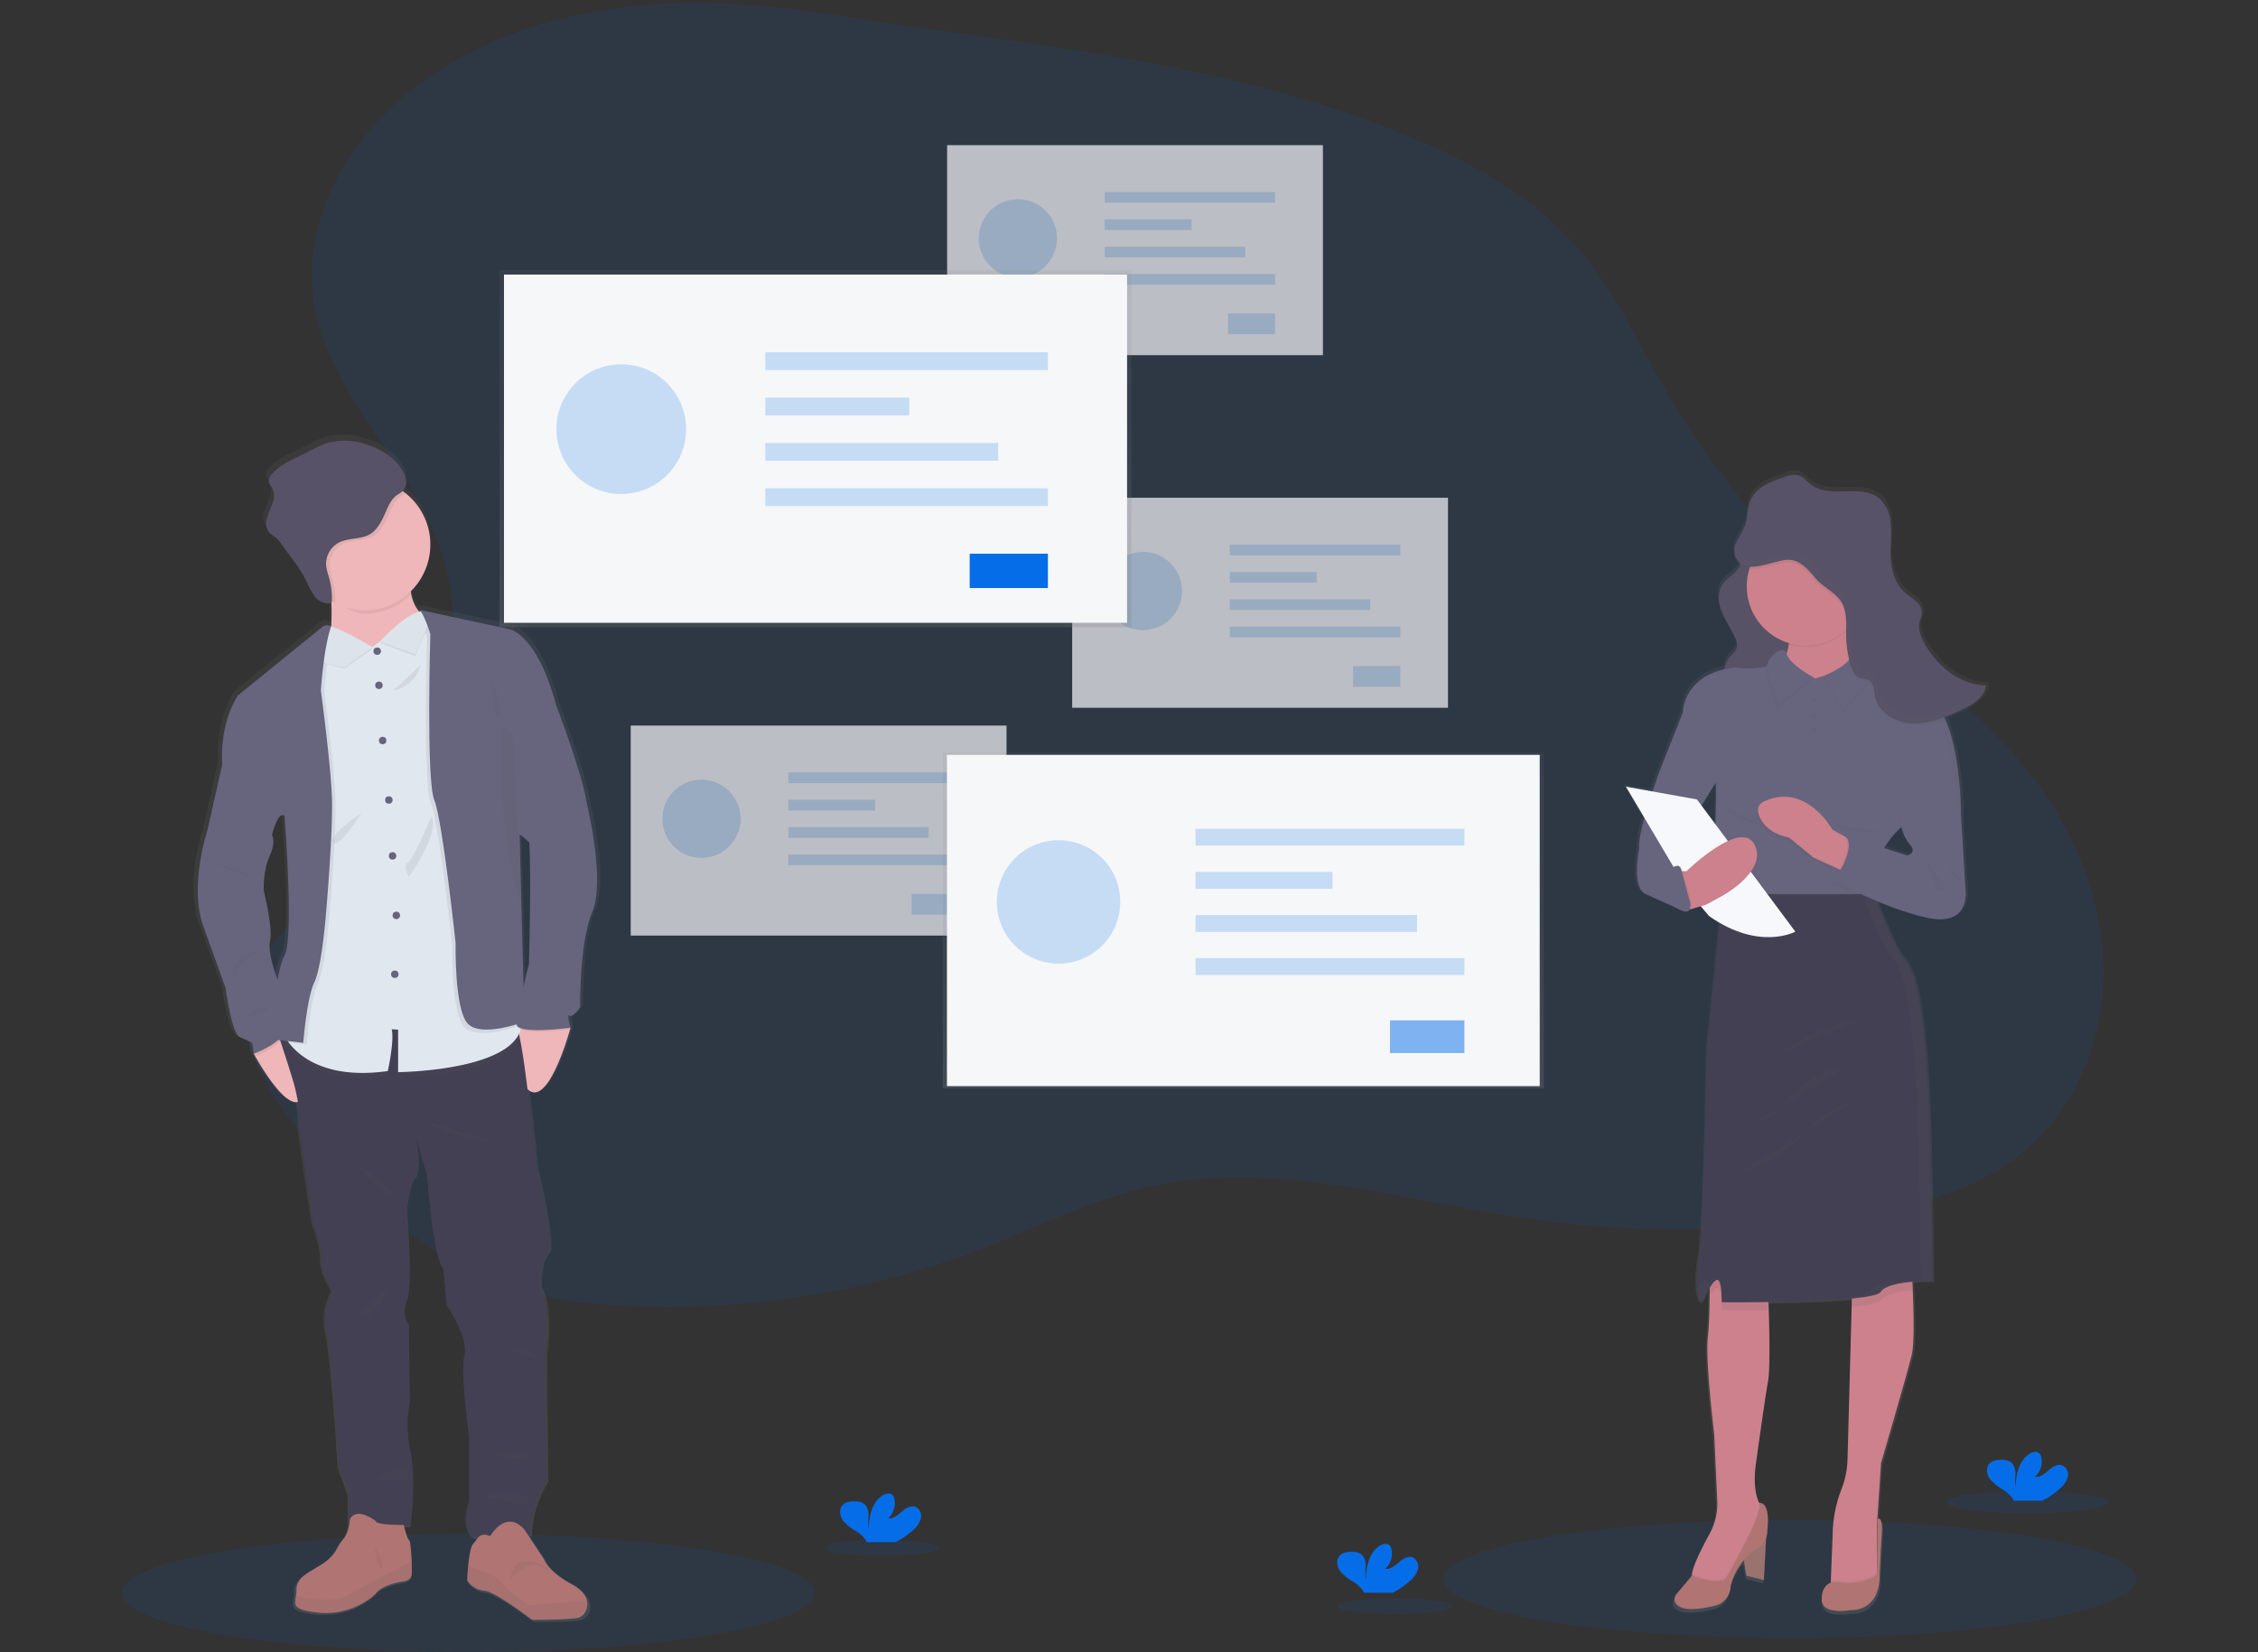 <svg xmlns="http://www.w3.org/2000/svg" xmlns:xlink="http://www.w3.org/1999/xlink" viewBox="0 0 693 507">
  <rect x="0" y="0" width="693" height="507" fill="#333333" stroke="none"/>
  <defs>
    <style>
      .cls-1 {
        clip-path: url(#clip-img-14);
      }

      .cls-2, .cls-6 {
        fill: #066de8;
      }

      .cls-15, .cls-2, .cls-9 {
        opacity: 0.1;
      }

      .cls-3 {
        opacity: 0.7;
      }

      .cls-4 {
        fill: #f6f7f9;
      }

      .cls-5 {
        opacity: 0.2;
      }

      .cls-7 {
        fill: url(#linear-gradient);
      }

      .cls-8 {
        opacity: 0.5;
      }

      .cls-10 {
        fill: url(#linear-gradient-3);
      }

      .cls-11 {
        fill: url(#linear-gradient-4);
      }

      .cls-12 {
        fill: #efb7b9;
      }

      .cls-13 {
        fill: #444053;
      }

      .cls-14 {
        fill: #b07473;
      }

      .cls-15, .cls-19, .cls-23 {
        fill: #585858;
      }

      .cls-16 {
        fill: #e1e7ef;
      }

      .cls-17 {
        fill: #67647e;
      }

      .cls-18 {
        fill: #585268;
      }

      .cls-19 {
        opacity: 0.03;
      }

      .cls-20 {
        fill: url(#linear-gradient-5);
      }

      .cls-21 {
        fill: #a27772;
      }

      .cls-22 {
        fill: #cc818c;
      }

      .cls-24 {
        fill: #f6f8fb;
      }
    </style>
    <linearGradient id="linear-gradient" x1="0.5" y1="1" x2="0.5" gradientUnits="objectBoundingBox">
      <stop offset="0" stop-color="gray" stop-opacity="0.251"/>
      <stop offset="0.54" stop-color="gray" stop-opacity="0.122"/>
      <stop offset="1" stop-color="gray" stop-opacity="0.102"/>
    </linearGradient>
    <linearGradient id="linear-gradient-3" x1="0.5" y1="1.228" x2="0.5" y2="0.201" xlink:href="#linear-gradient"/>
    <linearGradient id="linear-gradient-4" x1="0.5" y1="1" x2="0.5" y2="0" xlink:href="#linear-gradient"/>
    <linearGradient id="linear-gradient-5" x1="0.5" y1="1" x2="0.5" y2="0" xlink:href="#linear-gradient"/>
    <clipPath id="clip-img-14">
      <rect width="693" height="507"/>
    </clipPath>
  </defs>
  <g id="img-14" class="cls-1">
    <g id="undraw_analysis_4jis" transform="translate(37.408 0.931)">
      <ellipse id="Ellipse_40" data-name="Ellipse 40" class="cls-2" cx="106.306" cy="18.114" rx="106.306" ry="18.114" transform="translate(0 469.841)"/>
      <ellipse id="Ellipse_41" data-name="Ellipse 41" class="cls-2" cx="106.306" cy="18.114" rx="106.306" ry="18.114" transform="translate(405.574 465.552)"/>
      <path id="Path_195" data-name="Path 195" class="cls-2" d="M279.073,31.364c-27.784,1.486-55.859,9.6-77.537,27.054-19.02,15.318-32.737,39.4-29.391,63.6,3.95,28.564,29.433,49.341,38.886,76.588,6.082,17.516,5.134,36.845,1.154,54.965-2.561,11.675-6.5,23.363-14.067,32.616-13.632,16.646-38.234,24.68-44.932,45.125-7.284,22.234,11.071,44.038,28.316,59.851,13.765,12.618,28.183,25.175,45.53,32.091,12.684,5.062,26.45,6.88,40.094,7.6a267.4,267.4,0,0,0,110.534-17.661c16.858-6.541,33.166-14.834,50.809-18.779,37.6-8.408,76.286,3.715,114.393,9.392a342.135,342.135,0,0,0,98.556.29c20.573-2.935,41.828-8.233,57.32-22.077,15.7-14.055,23.556-35.812,22.687-56.892s-9.761-41.375-22.856-57.924c-16.912-21.376-40.239-36.585-60.534-54.8a261.742,261.742,0,0,1-52.078-64.375c-7.973-13.892-14.756-28.636-25.085-40.867C544.764,88.1,521.4,76.762,498.056,68,444.2,47.83,388.344,43.722,332.2,34.807,314.649,32.011,296.849,30.434,279.073,31.364Z" transform="translate(-113.327 -31.08)"/>
      <g id="Group_56" data-name="Group 56" class="cls-3" transform="translate(156.16 43.616)">
        <rect id="Rectangle_63" data-name="Rectangle 63" class="cls-4" width="115.342" height="64.454" transform="translate(0 178.128)"/>
        <g id="Group_38" data-name="Group 38" class="cls-5" transform="translate(9.706 194.732)">
          <circle id="Ellipse_42" data-name="Ellipse 42" class="cls-6" cx="12.008" cy="12.008" r="12.008"/>
        </g>
        <g id="Group_39" data-name="Group 39" class="cls-5" transform="translate(48.363 192.51)">
          <rect id="Rectangle_64" data-name="Rectangle 64" class="cls-6" width="52.319" height="3.292"/>
        </g>
        <g id="Group_40" data-name="Group 40" class="cls-5" transform="translate(48.363 200.899)">
          <rect id="Rectangle_65" data-name="Rectangle 65" class="cls-6" width="26.655" height="3.292"/>
        </g>
        <g id="Group_41" data-name="Group 41" class="cls-5" transform="translate(48.363 209.289)">
          <rect id="Rectangle_66" data-name="Rectangle 66" class="cls-6" width="43.108" height="3.292"/>
        </g>
        <g id="Group_42" data-name="Group 42" class="cls-5" transform="translate(48.363 217.679)">
          <rect id="Rectangle_67" data-name="Rectangle 67" class="cls-6" width="52.319" height="3.292"/>
        </g>
        <g id="Group_43" data-name="Group 43" class="cls-5" transform="translate(86.21 229.789)">
          <rect id="Rectangle_68" data-name="Rectangle 68" class="cls-6" width="14.478" height="6.36"/>
        </g>
        <rect id="Rectangle_69" data-name="Rectangle 69" class="cls-4" width="115.342" height="64.454" transform="translate(97.106)"/>
        <g id="Group_44" data-name="Group 44" class="cls-5" transform="translate(106.819 16.604)">
          <circle id="Ellipse_43" data-name="Ellipse 43" class="cls-6" cx="12.008" cy="12.008" r="12.008"/>
        </g>
        <g id="Group_45" data-name="Group 45" class="cls-5" transform="translate(145.475 14.381)">
          <rect id="Rectangle_70" data-name="Rectangle 70" class="cls-6" width="52.319" height="3.292"/>
        </g>
        <g id="Group_46" data-name="Group 46" class="cls-5" transform="translate(145.475 22.771)">
          <rect id="Rectangle_71" data-name="Rectangle 71" class="cls-6" width="26.655" height="3.292"/>
        </g>
        <g id="Group_47" data-name="Group 47" class="cls-5" transform="translate(145.475 31.161)">
          <rect id="Rectangle_72" data-name="Rectangle 72" class="cls-6" width="43.108" height="3.292"/>
        </g>
        <g id="Group_48" data-name="Group 48" class="cls-5" transform="translate(145.475 39.557)">
          <rect id="Rectangle_73" data-name="Rectangle 73" class="cls-6" width="52.319" height="3.292"/>
        </g>
        <g id="Group_49" data-name="Group 49" class="cls-5" transform="translate(183.317 51.661)">
          <rect id="Rectangle_74" data-name="Rectangle 74" class="cls-6" width="14.478" height="6.36"/>
        </g>
        <rect id="Rectangle_75" data-name="Rectangle 75" class="cls-4" width="115.342" height="64.454" transform="translate(135.497 108.214)"/>
        <g id="Group_50" data-name="Group 50" class="cls-5" transform="translate(145.204 124.824)">
          <circle id="Ellipse_44" data-name="Ellipse 44" class="cls-6" cx="12.008" cy="12.008" r="12.008"/>
        </g>
        <g id="Group_51" data-name="Group 51" class="cls-5" transform="translate(183.866 122.602)">
          <rect id="Rectangle_76" data-name="Rectangle 76" class="cls-6" width="52.319" height="3.292"/>
        </g>
        <g id="Group_52" data-name="Group 52" class="cls-5" transform="translate(183.866 130.991)">
          <rect id="Rectangle_77" data-name="Rectangle 77" class="cls-6" width="26.655" height="3.292"/>
        </g>
        <g id="Group_53" data-name="Group 53" class="cls-5" transform="translate(183.866 139.381)">
          <rect id="Rectangle_78" data-name="Rectangle 78" class="cls-6" width="43.108" height="3.292"/>
        </g>
        <g id="Group_54" data-name="Group 54" class="cls-5" transform="translate(183.866 147.771)">
          <rect id="Rectangle_79" data-name="Rectangle 79" class="cls-6" width="52.319" height="3.292"/>
        </g>
        <g id="Group_55" data-name="Group 55" class="cls-5" transform="translate(221.707 159.881)">
          <rect id="Rectangle_80" data-name="Rectangle 80" class="cls-6" width="14.478" height="6.36"/>
        </g>
      </g>
      <rect id="Rectangle_81" data-name="Rectangle 81" class="cls-7" width="193.953" height="109.591" transform="translate(115.897 81.977)"/>
      <rect id="Rectangle_82" data-name="Rectangle 82" class="cls-4" width="191.229" height="106.867" transform="translate(117.268 83.336)"/>
      <g id="Group_57" data-name="Group 57" class="cls-5" transform="translate(133.359 110.872)">
        <circle id="Ellipse_45" data-name="Ellipse 45" class="cls-6" cx="19.908" cy="19.908" r="19.908"/>
      </g>
      <g id="Group_58" data-name="Group 58" class="cls-5" transform="translate(197.463 107.182)">
        <rect id="Rectangle_83" data-name="Rectangle 83" class="cls-6" width="86.748" height="5.454"/>
      </g>
      <g id="Group_59" data-name="Group 59" class="cls-5" transform="translate(197.463 121.098)">
        <rect id="Rectangle_84" data-name="Rectangle 84" class="cls-6" width="44.189" height="5.454"/>
      </g>
      <g id="Group_60" data-name="Group 60" class="cls-5" transform="translate(197.463 135.009)">
        <rect id="Rectangle_85" data-name="Rectangle 85" class="cls-6" width="71.472" height="5.454"/>
      </g>
      <g id="Group_61" data-name="Group 61" class="cls-5" transform="translate(197.463 148.919)">
        <rect id="Rectangle_86" data-name="Rectangle 86" class="cls-6" width="86.748" height="5.454"/>
      </g>
      <rect id="Rectangle_87" data-name="Rectangle 87" class="cls-6" width="24.003" height="10.546" transform="translate(260.201 168.996)"/>
      <rect id="Rectangle_88" data-name="Rectangle 88" class="cls-7" width="184.476" height="103.086" transform="translate(251.944 230.025)"/>
      <rect id="Rectangle_89" data-name="Rectangle 89" class="cls-4" width="181.927" height="101.667" transform="translate(253.219 230.732)"/>
      <g id="Group_62" data-name="Group 62" class="cls-5" transform="translate(268.53 256.928)">
        <circle id="Ellipse_46" data-name="Ellipse 46" class="cls-6" cx="18.942" cy="18.942" r="18.942"/>
      </g>
      <g id="Group_63" data-name="Group 63" class="cls-5" transform="translate(329.511 253.418)">
        <rect id="Rectangle_90" data-name="Rectangle 90" class="cls-6" width="82.526" height="5.188"/>
      </g>
      <g id="Group_64" data-name="Group 64" class="cls-5" transform="translate(329.511 266.658)">
        <rect id="Rectangle_91" data-name="Rectangle 91" class="cls-6" width="42.039" height="5.188"/>
      </g>
      <g id="Group_65" data-name="Group 65" class="cls-5" transform="translate(329.511 279.892)">
        <rect id="Rectangle_92" data-name="Rectangle 92" class="cls-6" width="67.993" height="5.188"/>
      </g>
      <g id="Group_66" data-name="Group 66" class="cls-5" transform="translate(329.511 293.126)">
        <rect id="Rectangle_93" data-name="Rectangle 93" class="cls-6" width="82.526" height="5.188"/>
      </g>
      <g id="Group_67" data-name="Group 67" class="cls-8" transform="translate(389.199 312.225)">
        <rect id="Rectangle_94" data-name="Rectangle 94" class="cls-6" width="22.838" height="10.033"/>
      </g>
      <g id="Group_68" data-name="Group 68" class="cls-9" transform="translate(50.048 173.904)">
        <path id="Path_196" data-name="Path 196" class="cls-10" d="M171.13,318.994l.447.1A.6.6,0,0,0,171.13,318.994Z" transform="translate(-171.13 -318.985)"/>
      </g>
      <path id="Path_197" data-name="Path 197" class="cls-11" d="M246.168,361.935c-1.335-8.963-9.477-29.874-9.477-29.874h0c-.145-.6-.3-1.244-.483-1.86-5.78-19.866-13.777-21.623-13.777-21.623l-28.648-6.107a2.138,2.138,0,0,1,.6.568l-.453.072a11.216,11.216,0,0,1-2.513-5.436c-.054-.3-.1-.6-.139-.918a20.144,20.144,0,0,0-1.643-30.3c-.3-.236-.6-.459-.918-.683,1.353-1.431,1.4-3.431.387-5.436-2.259-4.693-7.164-7.659-12.213-9.1a20.69,20.69,0,0,0-11.851-.254,43.372,43.372,0,0,0-6.2,2.875c-3.805,1.9-8,3.407-10.872,6.529a3.194,3.194,0,0,0-1.087,2.621,7.08,7.08,0,0,0,1.081,1.909,5.81,5.81,0,0,1,.054,4.772c-.55,1.552-1.383,3.02-1.776,4.59a4.79,4.79,0,0,0,.96,4.6,20.75,20.75,0,0,0,1.812,1.268,9.224,9.224,0,0,1,1.709,1.915l3.395,4.584a46.853,46.853,0,0,1,4.228,6.457,30.805,30.805,0,0,0,2.627,4.929,7.743,7.743,0,0,0,1.129,1.208c-.109-.042-.223-.079-.332-.127a5.14,5.14,0,0,0,3.793,1.456h.169a1.033,1.033,0,0,0,.695-.284v.6c.06,2.2.054,4.548-.1,6.747l-.266-.133a2.3,2.3,0,0,0-2.47.26L137.2,328.908s-5.732,7.852-4.935,21.382L127.643,370.6s-5.78,17.232-1.335,29.536,7.025,19.328,7.025,19.328,1.776,13.977,4.446,15.1,3.823,1.764,3.823,1.764l.532,3.34h0s.175.32.489.876c1.945,3.376,9.139,15.3,13.324,14.031a54.257,54.257,0,0,1,.683,9.791l4.131,27.784s2.887,7.556,2.712,11.512,3.376,9.586,3.376,9.586a18.326,18.326,0,0,0-1.776,12.92c1.691,7.387,3.823,41.489,3.823,41.489l3.111,8.263-.091,9.664a9.266,9.266,0,0,1-1.909,4.289c-2.005,2.174-1.872,4.687-6.644,7.653s-7.852,4.083-7.852,8.039a10.431,10.431,0,0,1-.145,1.631c-.447,2.893-1.311,4.452,7.55,5.3a23.331,23.331,0,0,0,17.335-5.8s1.528-2.772,8.734-3.89c0,0,2.458-.133,2.6-2.313.048-.749.036-2.186-.03-3.769-.115-3.02-.4-6.535-.785-6.711-.477-.211-1.323-3.25-1.613-4.349h2.005s1.866-13.977,0-23.037a36.951,36.951,0,0,1-.175-15.469l-.356-23.907s-2.519-2.555-.544-7.206,0-27.688,0-27.688.719-8.263,2.76-10.2.1-12.11,0-12.642l3.624,12.2s1.6,24.263,4.983,28.66l.978,10.981s6.934,10.111,5.6,15.565,1.425,25.139,1.425,25.139v20.132s-3.117,8.088,1.244,10.987l1.878-.073c-.64.6-1.1,1.444-1.812,2.187-.834.858-1.3,4.119-1.57,6.922-.223,2.374-.3,4.415-.3,4.415a7.3,7.3,0,0,0,5.333,3.165c3.467.2,14.937,8.97,14.937,8.97s11.343,0,14.273-.6l.175-.042a3.871,3.871,0,0,0,2.211-1.812,4.614,4.614,0,0,0,.538-3.322c-.368-1.734-1.74-3.624-4.79-5.249-7.6-4.017-8.734-7.774-8.734-7.774l-4.983-7.466h.713s-.441-7.912,4.977-16.791l-.35-39.116s2.217-13.451-1.6-20.748c0,0-.314-7.737,2.241-10.111s-3.4-26.371-3.4-26.371-1.208-12.878-2.682-24.632h0c6,5.69,12.225-14.8,13.288-18.446h.157s-.03-.1-.072-.266a.254.254,0,0,1,.072-.26h0c0-.03-1.329-4.741-.356-3.781s3.382-2.633,3.382-2.633-.356-19.606,3.823-29.488S246.168,361.935,246.168,361.935ZM228.3,374.408l.03-.054c.6,11.971-.121,37.515-.121,37.515s-.821,3.274-1.7,7.127l-.634-24.269h0l-.6-22.856Zm-76.546-8.251s3.02,37.8,0,43.247a28.2,28.2,0,0,0-2.18,7.472c-1-2.621-3.111-8.776-2.356-12.038.978-4.228-1.957-15.3-1.957-15.559s-.266-6.155,1.866-10.685.713-6.463.713-6.463S149.617,364.75,151.749,366.157Z" transform="translate(-102.667 -117.855)"/>
      <path id="Path_198" data-name="Path 198" class="cls-12" d="M171.24,570.8c-2.627,11.573-13.1-5.931-15.487-10.129l-.483-.87,1.136-5.321,6-2.446a16.579,16.579,0,0,1,2.682,1.752A16.135,16.135,0,0,1,171.24,570.8Z" transform="translate(-114.801 -237.365)"/>
      <path id="Path_199" data-name="Path 199" class="cls-12" d="M304.9,549.8l-.066.26a1.553,1.553,0,0,1-.085.284c-1.027,3.624-7.133,23.955-13.028,18.307-6.451-6.2-3.316-20.428-3.316-20.428h.06l13.572-1.389,2.688,2.766h0Z" transform="translate(-167.218 -235.306)"/>
      <path id="Path_200" data-name="Path 200" class="cls-13" d="M248.809,650.947l.344,38.826a32.007,32.007,0,0,0-4.886,16.671l-17.516.695c-4.276-2.875-1.208-10.9-1.208-10.9V676.249s-2.736-19.534-1.431-24.97-5.5-15.444-5.5-15.444l-.954-10.9c-3.322-4.361-4.892-28.449-4.892-28.449L209.2,584.4c.091.525,1.945,10.679,0,12.545s-2.706,10.123-2.706,10.123,1.921,22.862,0,27.482.519,7.248.519,7.248l.356,23.732a37.126,37.126,0,0,0,.169,15.36c1.83,8.988,0,22.862,0,22.862H188.692l.085-9.664-3.05-8.2s-2.1-33.855-3.751-41.181a18.386,18.386,0,0,1,1.74-12.829s-3.485-5.587-3.31-9.513-2.664-11.428-2.664-11.428l-4.059-27.573a53.485,53.485,0,0,0-2.005-15.7c-2.362-7.852-5.847-18.15-5.847-18.15l3.938.35,19.884,1.77s48.321-3.25,50.5-.55a9.019,9.019,0,0,1,.918,2.815c2.168,9.755,5.037,40.293,5.037,40.293s5.847,23.822,3.334,26.178-2.2,10.033-2.2,10.033C250.989,637.6,248.809,650.947,248.809,650.947Z" transform="translate(-118.983 -236.367)"/>
      <path id="Path_201" data-name="Path 201" class="cls-14" d="M212.1,817.144c-.139,2.162-2.555,2.3-2.555,2.3-7.067,1.111-8.565,3.866-8.565,3.866a22.847,22.847,0,0,1-17,5.786c-8.692-.834-7.852-2.416-7.405-5.255a10.263,10.263,0,0,0,.139-1.619c0-3.926,3.02-5.043,7.725-7.985s4.578-5.436,6.541-7.592,2.162-6.342,2.162-6.342c2.223-3.866,7.852.6,7.852.6.26,1.371,8.637,1.208,8.637,1.208s1.111,4.452,1.679,4.711c.374.175.658,3.666.773,6.644C212.138,814.975,212.144,816.407,212.1,817.144Z" transform="translate(-123.137 -335.054)"/>
      <path id="Path_202" data-name="Path 202" class="cls-15" d="M212.1,826.757c-.139,2.162-2.555,2.3-2.555,2.3-7.067,1.111-8.565,3.866-8.565,3.866a22.847,22.847,0,0,1-17,5.786c-8.692-.833-7.852-2.416-7.405-5.255,3.884.966,11.313,2.307,15.65-.048,6.04-3.274,10.347-5.563,10.347-5.563l9.5-4.838C212.138,824.589,212.144,826.02,212.1,826.757Z" transform="translate(-123.137 -344.667)"/>
      <path id="Path_203" data-name="Path 203" class="cls-14" d="M299.977,830.373a3.793,3.793,0,0,1-2.174,1.812.867.867,0,0,1-.169.042c-2.881.6-14.007.6-14.007.6s-11.277-8.734-14.659-8.933a7.227,7.227,0,0,1-5.237-3.141s.066-2.03.284-4.385c.266-2.784.731-6.04,1.546-6.874,1.51-1.57,1.812-3.727,5.237-2.356,0,0,4.832-8.523,10.534-1.939l5.9,8.945s1.111,3.727,8.577,7.719c2.99,1.6,4.337,3.485,4.693,5.207A4.608,4.608,0,0,1,299.977,830.373Z" transform="translate(-157.751 -336.631)"/>
      <path id="Path_204" data-name="Path 204" class="cls-15" d="M299.977,839.331c-.664.562-1.407,1.166-2.174,1.812a.868.868,0,0,1-.169.042c-2.881.6-14.007.6-14.007.6s-11.277-8.734-14.659-8.933a7.227,7.227,0,0,1-5.237-3.141s.066-2.03.284-4.385c3.461,1.039,8.716,2.869,10.123,4.832,2.156,3.02,8.71,7.194,8.71,7.194s12.219-1.172,17.649-1.335a4.609,4.609,0,0,1-.52,3.31Z" transform="translate(-157.751 -345.589)"/>
      <path id="Path_205" data-name="Path 205" class="cls-12" d="M223.628,330.942l-16.1,17.015s-19.5-1.438-16.1-7.2c1.734-2.929,2.005-9.06,1.854-14.412-.145-5.152-.676-9.537-.676-9.537s27.356-13.614,25.26-.918a21.062,21.062,0,0,0-.078,7.248C218.977,329.553,223.628,330.942,223.628,330.942Z" transform="translate(-128.962 -141.712)"/>
      <path id="Path_206" data-name="Path 206" class="cls-15" d="M218.89,315.89a21.061,21.061,0,0,0-.079,7.248,20.077,20.077,0,0,1-14.315,5.974c-3.721,0-7.7-3.02-10.691-4.8-.145-5.152-.175-7.5-.175-7.5S220.986,303.194,218.89,315.89Z" transform="translate(-129.992 -141.712)"/>
      <path id="Path_207" data-name="Path 207" class="cls-12" d="M218.563,293.006a20.162,20.162,0,1,1-7.586-15.753A20.162,20.162,0,0,1,218.563,293.006Z" transform="translate(-123.896 -126.813)"/>
      <path id="Path_208" data-name="Path 208" class="cls-15" d="M243.049,554.045c-5.019,11.947-37.31,12.195-37.31,12.195V553.217l-1.957-.127c.846,3.727-1.208,12.823-1.208,12.823-25.519,3.624-31.735-10.927-31.735-10.927l.882-4.977,19.884,1.77s48.321-3.25,50.5-.55A9.018,9.018,0,0,1,243.049,554.045Z" transform="translate(-120.967 -236.565)"/>
      <path id="Path_209" data-name="Path 209" class="cls-16" d="M205.74,481.658V468.629l-1.957-.121c.846,3.727-1.208,12.823-1.208,12.823-19.2,2.706-27.482-4.832-30.4-8.758a11.868,11.868,0,0,1-1.335-2.174l7.786-43.845,1.812-64.526,2.809-11.319.652-5.436v-.06l.066.03,1.981.852,11.887,5.134,13.572-10.19.2-.151.67-.507,1.117.9,2.772,2.223,8.9,57.465s15.438,44.25,18.3,62.11c.115.713.211,1.377.284,2C245.532,481.356,205.74,481.658,205.74,481.658Z" transform="translate(-120.967 -153.553)"/>
      <circle id="Ellipse_47" data-name="Ellipse 47" class="cls-17" cx="1.148" cy="1.148" r="1.148" transform="translate(77.21 197.771)"/>
      <circle id="Ellipse_48" data-name="Ellipse 48" class="cls-17" cx="1.148" cy="1.148" r="1.148" transform="translate(77.742 208.239)"/>
      <circle id="Ellipse_49" data-name="Ellipse 49" class="cls-17" cx="1.148" cy="1.148" r="1.148" transform="translate(78.884 225.193)"/>
      <circle id="Ellipse_50" data-name="Ellipse 50" class="cls-17" cx="1.148" cy="1.148" r="1.148" transform="translate(80.786 243.446)"/>
      <circle id="Ellipse_51" data-name="Ellipse 51" class="cls-17" cx="1.148" cy="1.148" r="1.148" transform="translate(81.928 260.594)"/>
      <circle id="Ellipse_52" data-name="Ellipse 52" class="cls-17" cx="1.148" cy="1.148" r="1.148" transform="translate(83.075 278.853)"/>
      <circle id="Ellipse_53" data-name="Ellipse 53" class="cls-17" cx="1.148" cy="1.148" r="1.148" transform="translate(82.616 296.919)"/>
      <path id="Path_210" data-name="Path 210" class="cls-15" d="M184.752,435.989s-1.28,16.791-3.624,21.672-3.407,18.585-3.407,18.585l-5.436-.6a11.863,11.863,0,0,1-1.335-2.174l7.786-43.845,1.812-64.526,2.809-11.319.652-5.436a.158.158,0,0,1,.072-.03,2.2,2.2,0,0,1,1.945.03l.266.133c-.079.223-.157.453-.23.689-2.126,6.674-2.923,18.984-2.923,18.984s3.056,22.511,3.4,32.985S184.752,435.989,184.752,435.989Z" transform="translate(-121.011 -156.611)"/>
      <path id="Path_211" data-name="Path 211" class="cls-15" d="M165.091,553.782a3.624,3.624,0,0,1-.205.4c-2.12,3.582-7.5,5.859-9.133,6.481l-.483-.87,1.136-5.321,6-2.446A16.576,16.576,0,0,1,165.091,553.782Z" transform="translate(-114.801 -237.365)"/>
      <path id="Path_212" data-name="Path 212" class="cls-17" d="M139.295,413.06l-4.971,2.984L129.782,436.2s-5.672,17.106-1.3,29.319,6.91,19.177,6.91,19.177,1.746,13.892,4.361,15.01,3.757,1.746,3.757,1.746l.519,3.316s7.1-2.416,9.616-6.644-1.848-14.8-1.848-14.8-3.751-8.988-2.791-13.173S147.08,454.96,147.08,454.7s-.26-6.113,1.812-10.606.7-6.409.7-6.409l-1.311-12.829Z" transform="translate(-103.537 -182.334)"/>
      <path id="Path_213" data-name="Path 213" class="cls-15" d="M269.849,467.519s-13.173,4.977-17.365.6-3.751-24.764-3.751-24.764-4.011-37.7-6.547-43.887-1.208-50.876-1.208-50.876-1.715-5.768-3.183-7.3a1.492,1.492,0,0,0-.314-.26l.513.109,1.812.393,2.772,2.223,8.9,57.465s15.438,44.25,18.3,62.11Z" transform="translate(-147.356 -153.815)"/>
      <path id="Path_214" data-name="Path 214" class="cls-15" d="M305.384,550.309h-.151c-1.655.211-16.308,1.981-16.363-1.063a9.394,9.394,0,0,1,.06-1.057L302.5,546.8l2.688,2.766h0c.048.181.091.338.127.459Z" transform="translate(-167.706 -235.294)"/>
      <path id="Path_215" data-name="Path 215" class="cls-17" d="M291.364,379.63,301,384.649s7.991,20.754,9.3,29.657c0,0,5.931,23.84,1.812,33.643s-3.751,29.27-3.751,29.27-2.356,3.576-3.316,2.615.35,3.751.35,3.751-16.447,2.187-16.526-1.051,3.775-18.676,3.775-18.676,1.045-36.736-.441-42.492S291.364,379.63,291.364,379.63Z" transform="translate(-167.705 -169.096)"/>
      <path id="Path_216" data-name="Path 216" class="cls-15" d="M240.279,444.41s-5.436,13.258-7.158,14.134.35,4.361.35,4.361S243.336,449.121,240.279,444.41Z" transform="translate(-145.359 -194.749)"/>
      <path id="Path_217" data-name="Path 217" class="cls-15" d="M234.543,367.4c.06-.254-6.463,6.4-8.2,7.387S232.682,374.728,234.543,367.4Z" transform="translate(-142.848 -164.249)"/>
      <path id="Path_218" data-name="Path 218" class="cls-15" d="M204.256,442.67s-9.948,6.439-8.643,8.976S204.256,442.67,204.256,442.67Z" transform="translate(-130.73 -194.059)"/>
      <path id="Path_219" data-name="Path 219" class="cls-15" d="M239.93,598.12a53.555,53.555,0,0,0,21.642,6.807Z" transform="translate(-148.326 -255.616)"/>
      <path id="Path_220" data-name="Path 220" class="cls-15" d="M206.27,619.79s7.852,9.857,11.434,10.123S206.27,619.79,206.27,619.79Z" transform="translate(-134.997 -264.197)"/>
      <path id="Path_221" data-name="Path 221" class="cls-15" d="M218.257,683.79c-.35.175-4.452,8.9-8.637,9.163S218.257,683.79,218.257,683.79Z" transform="translate(-135.991 -289.541)"/>
      <path id="Path_222" data-name="Path 222" class="cls-15" d="M284.72,715.252s7.78-1.74,9.507,3.841C294.227,719.093,293.708,717.348,284.72,715.252Z" transform="translate(-166.062 -301.898)"/>
      <path id="Path_223" data-name="Path 223" class="cls-15" d="M276.05,767.855s9.423-1.921,11.428.7S276.05,767.855,276.05,767.855Z" transform="translate(-162.629 -322.561)"/>
      <path id="Path_224" data-name="Path 224" class="cls-15" d="M225.84,775.67c0,.085-9.6,1.921-9.217,3.141s10.232,1.045,10.582-.876a1.812,1.812,0,0,0-1.365-2.265Z" transform="translate(-139.092 -325.925)"/>
      <path id="Path_225" data-name="Path 225" class="cls-15" d="M270.85,789.027s15.765-1.921,14.774,1.4S270.85,789.027,270.85,789.027Z" transform="translate(-160.57 -330.995)"/>
      <path id="Path_226" data-name="Path 226" class="cls-15" d="M134.18,467.81c.091.26,10.383,1.655,11.778,4.971,0,0-10.117-4.711-11.688-4.711" transform="translate(-106.45 -204.015)"/>
      <path id="Path_227" data-name="Path 227" class="cls-15" d="M152.929,512.45s-8.553,2.706-7.949,6.807S144.116,517.342,152.929,512.45Z" transform="translate(-110.715 -221.692)"/>
      <path id="Path_228" data-name="Path 228" class="cls-15" d="M151.56,544.478s3.117-4.276,6.082-3.491S151.56,544.478,151.56,544.478Z" transform="translate(-113.332 -232.954)"/>
      <path id="Path_229" data-name="Path 229" class="cls-15" d="M210.968,277.238a4.99,4.99,0,0,1-1,.749c-2.482,1.438-3.147,3.624-4.337,6.2-1.087,2.337-2.289,4.832-4.494,6.137-2.839,1.709-6.584,1.081-9.537,2.579a7.435,7.435,0,0,0-3.95,7.3,21.482,21.482,0,0,0,.846,3.34,24.106,24.106,0,0,1,.9,7.248.938.938,0,0,1,0,.224,20.162,20.162,0,1,1,21.6-33.782Z" transform="translate(-123.894 -126.797)"/>
      <path id="Path_230" data-name="Path 230" class="cls-18" d="M203.862,263.505c-2.217-4.657-7.031-7.6-11.984-9.06a20.1,20.1,0,0,0-11.633-.248,39.545,39.545,0,0,0-6.088,2.851c-3.739,1.891-7.852,3.382-10.661,6.487a3.184,3.184,0,0,0-1.063,2.6,7.058,7.058,0,0,0,1.057,1.891,5.772,5.772,0,0,1,.054,4.735,47.459,47.459,0,0,0-1.74,4.56,4.779,4.779,0,0,0,.936,4.566,21.22,21.22,0,0,0,1.764,1.256,9.5,9.5,0,0,1,1.673,1.9l3.328,4.548a45.9,45.9,0,0,1,4.168,6.415,31.653,31.653,0,0,0,2.579,4.886,5.568,5.568,0,0,0,4.675,2.495.888.888,0,0,0,.737-.35.924.924,0,0,0,.1-.465,23.773,23.773,0,0,0-.9-7.248,21.481,21.481,0,0,1-.846-3.34,7.441,7.441,0,0,1,3.95-7.3c2.96-1.492,6.7-.864,9.543-2.573,2.2-1.335,3.407-3.805,4.494-6.143,1.208-2.555,1.854-4.766,4.337-6.2S205.089,265.951,203.862,263.505Z" transform="translate(-117.314 -119.128)"/>
      <path id="Path_231" data-name="Path 231" class="cls-15" d="M216.61,815.58s3.068,3.926,2.283,6.149S216.61,815.58,216.61,815.58Z" transform="translate(-139.092 -341.729)"/>
      <path id="Path_232" data-name="Path 232" class="cls-15" d="M285.68,828.3s.683-5.267,3.431-5.315,2.881-.284,4.977.519,4.059,2.06,3.437,2.253-3.624-3.02-6.644-1.383a22.007,22.007,0,0,0-5.2,3.926Z" transform="translate(-166.443 -344.633)"/>
      <path id="Path_233" data-name="Path 233" class="cls-15" d="M196.09,361l8.6-6.04s-12.63-7.466-14.134-6.415-2.537,10.473-2.537,10.473Z" transform="translate(-127.77 -156.746)"/>
      <path id="Path_234" data-name="Path 234" class="cls-16" d="M196.053,360.254l8.637-6.185s-12.63-7.46-14.134-6.415-2.537,11-2.537,11Z" transform="translate(-127.77 -156.394)"/>
      <path id="Path_235" data-name="Path 235" class="cls-19" d="M196.053,360.254l8.637-6.185s-12.63-7.46-14.134-6.415-2.537,11-2.537,11Z" transform="translate(-127.77 -156.394)"/>
      <path id="Path_236" data-name="Path 236" class="cls-17" d="M172.627,347.593l-.26-.133a2.229,2.229,0,0,0-2.416.254l-25.9,21.013s-5.629,7.786-4.832,21.225l15.269,21.642s1.746-7.333,3.842-5.937c0,0,2.966,37.521,0,42.933s-4.276,25.652-4.276,25.652l10.033,1.136s1.045-13.7,3.4-18.585,3.624-21.678,3.624-21.678,2.12-24.4,1.77-34.875-3.4-32.979-3.4-32.979S170.332,354.068,172.627,347.593Z" transform="translate(-108.415 -156.261)"/>
      <path id="Path_237" data-name="Path 237" class="cls-15" d="M230.237,354.248l-10.757-3.986s13.7-15,15.408-6.68Z" transform="translate(-140.228 -153.825)"/>
      <path id="Path_238" data-name="Path 238" class="cls-16" d="M230.237,353.359l-10.757-3.98s13.7-15.01,15.408-6.686Z" transform="translate(-140.228 -153.473)"/>
      <path id="Path_239" data-name="Path 239" class="cls-19" d="M230.237,353.359l-10.757-3.98s13.7-15.01,15.408-6.686Z" transform="translate(-140.228 -153.473)"/>
      <path id="Path_240" data-name="Path 240" class="cls-15" d="M236.72,340.884a.6.6,0,0,1,.441.091Z" transform="translate(-147.055 -153.749)"/>
      <path id="Path_241" data-name="Path 241" class="cls-17" d="M238.45,339.143l28.558,6.161s7.852,1.746,13.524,21.46-7.768,43.881-7.768,43.881l-2.966-2.519,1.486,57.592s-13.18,4.971-17.365.6-3.757-24.764-3.757-24.764-4.011-37.708-6.547-43.917-1.208-50.876-1.208-50.876S240.045,338.8,238.45,339.143Z" transform="translate(-147.74 -153.059)"/>
      <path id="Path_242" data-name="Path 242" class="cls-15" d="M281.433,399.736c-.4.374-.87,17.8.876,31.064a169.21,169.21,0,0,0,4.947,23.907l-2.591-53.153S282.654,398.582,281.433,399.736Z" transform="translate(-164.612 -176.952)"/>
      <path id="Path_243" data-name="Path 243" class="cls-15" d="M275.9,375.06c.7.435,3.757,7.677,2.356,10.649S275.9,375.06,275.9,375.06Z" transform="translate(-162.57 -167.286)"/>
      <path id="Path_244" data-name="Path 244" class="cls-15" d="M213.8,265.792a15.7,15.7,0,0,0-6.276-6.572,14.9,14.9,0,0,1,4.705,5.527c1.208,2.446.87,4.9-1.528,6.288s-3.147,3.624-4.331,6.2c-1.087,2.337-2.3,4.832-4.5,6.137-2.839,1.715-6.578,1.087-9.537,2.573a7.447,7.447,0,0,0-3.95,7.3,20.821,20.821,0,0,0,.846,3.34,23.72,23.72,0,0,1,.894,7.248.93.93,0,0,1-.091.465.888.888,0,0,1-.737.35,4.228,4.228,0,0,1-2.15-.4,5.007,5.007,0,0,0,3.721,1.444.888.888,0,0,0,.737-.35.991.991,0,0,0,.1-.465,23.961,23.961,0,0,0-.9-7.248,20.82,20.82,0,0,1-.846-3.34,7.441,7.441,0,0,1,3.95-7.3c2.96-1.492,6.7-.864,9.537-2.573,2.2-1.335,3.413-3.805,4.5-6.143,1.208-2.555,1.848-4.766,4.331-6.2S215.025,268.238,213.8,265.792Z" transform="translate(-127.426 -121.415)"/>
      <ellipse id="Ellipse_54" data-name="Ellipse 54" class="cls-2" cx="24.764" cy="3.401" rx="24.764" ry="3.401" transform="translate(560.055 456.698)"/>
      <ellipse id="Ellipse_55" data-name="Ellipse 55" class="cls-2" cx="17.601" cy="2.416" rx="17.601" ry="2.416" transform="translate(373.084 489.592)"/>
      <ellipse id="Ellipse_56" data-name="Ellipse 56" class="cls-2" cx="17.601" cy="2.416" rx="17.601" ry="2.416" transform="translate(215.595 471.683)"/>
      <path id="Path_245" data-name="Path 245" class="cls-6" d="M475.675,799.552a7.031,7.031,0,0,0,2.313-3.5,3.1,3.1,0,0,0-1.619-3.558c-1.486-.568-3.074.465-4.276,1.5s-2.585,2.229-4.156,2.005a6.342,6.342,0,0,0,1.957-5.925,2.542,2.542,0,0,0-.544-1.208c-.828-.882-2.325-.5-3.31.193-3.141,2.2-4.017,6.475-4.035,10.31a19.78,19.78,0,0,1-.06-4.228c-.012-1.4-.393-3.02-1.595-3.757a4.832,4.832,0,0,0-2.416-.6c-1.407-.054-2.984.091-3.944,1.123-1.208,1.281-.888,3.431.151,4.832a15.38,15.38,0,0,0,4.089,3.274,9.061,9.061,0,0,1,2.917,2.785,2.511,2.511,0,0,1,.217.5h8.855a24.907,24.907,0,0,0,5.454-3.751Z" transform="translate(-232.785 -330.95)"/>
      <path id="Path_246" data-name="Path 246" class="cls-6" d="M1058.417,778.452a7.075,7.075,0,0,0,2.337-3.5,3.119,3.119,0,0,0-1.619-3.558c-1.486-.568-3.074.465-4.276,1.5s-2.585,2.229-4.162,2.005a6.312,6.312,0,0,0,1.957-5.925,2.418,2.418,0,0,0-.543-1.208c-.822-.882-2.319-.5-3.3.193-3.141,2.2-4.017,6.475-4.035,10.31a19.4,19.4,0,0,1-.06-4.228c-.012-1.4-.4-3.02-1.595-3.757a4.831,4.831,0,0,0-2.416-.6c-1.413-.054-2.984.091-3.95,1.124-1.208,1.281-.888,3.431.157,4.832a15.481,15.481,0,0,0,4.089,3.274,9.058,9.058,0,0,1,2.918,2.784,2.924,2.924,0,0,1,.217.5h8.849a24.8,24.8,0,0,0,5.436-3.751Z" transform="translate(-463.553 -322.594)"/>
      <path id="Path_247" data-name="Path 247" class="cls-6" d="M728.275,825.2a7.085,7.085,0,0,0,2.319-3.5,3.13,3.13,0,0,0-1.619-3.558c-1.486-.568-3.074.459-4.276,1.5s-2.585,2.223-4.162,2.005a6.324,6.324,0,0,0,1.957-5.925,2.482,2.482,0,0,0-.544-1.208c-.828-.882-2.319-.5-3.31.193-3.141,2.211-4.017,6.475-4.035,10.316a19.391,19.391,0,0,1-.054-4.228c-.006-1.4-.4-3.02-1.595-3.757a4.873,4.873,0,0,0-2.416-.6c-1.413-.048-2.984.091-3.95,1.124-1.208,1.286-.888,3.437.157,4.832a15.792,15.792,0,0,0,4.083,3.274,9.06,9.06,0,0,1,2.948,2.827,3.062,3.062,0,0,1,.217.5h8.843A24.6,24.6,0,0,0,728.275,825.2Z" transform="translate(-332.813 -341.107)"/>
      <path id="Path_248" data-name="Path 248" class="cls-20" d="M963.38,333.56c-7.925-.157-14.919-5.774-18.881-12.588a12.684,12.684,0,0,1-1.909-5.388,6.354,6.354,0,0,1,.217-1.293,12.679,12.679,0,0,0,.6-1.969,3.3,3.3,0,0,0,0-.809v-.036a4.735,4.735,0,0,0-1.74-3.878c-1.075-1.009-2.386-1.74-3.491-2.712-3.407-2.99-4.439-7.786-4.506-12.352v-.242c.036-1.951.193-3.914.175-5.871a24.5,24.5,0,0,0-.145-3.328,10.955,10.955,0,0,0-3.552-7.345c-5.672-4.6-15.209.187-21.074-4.162-1.431-1.057-2.585-2.633-4.312-3.02a7.319,7.319,0,0,0-3.944.532c-4.325,1.425-9.145,3.3-10.836,7.508-.966,2.416-.695,5.128-1.582,7.556a43.379,43.379,0,0,1-2.47,4.566,7.146,7.146,0,0,0-.924,3.811,4.384,4.384,0,0,0,.284,2.03,5.11,5.11,0,0,0,1.4,2,6.644,6.644,0,0,1-.846,1.341c-1.105,1.353-2.8,2.319-3.95,3.624-2.126,2.464-2.048,5.817-1,8.716s2.935,5.539,4.228,8.359a4.52,4.52,0,0,1,.429,3.817,10.724,10.724,0,0,1-1.909,2.217,6.982,6.982,0,0,0-1.728,3.878c-12.944,2.954-12.95,13.349-12.95,13.349h0l-6.982,17.6s-1.117,2.96-2.416,6.868l-8.275-1.48,5.714,9.628c-1.093,3.92-1.86,7.556-1.607,9.38,0,0-2.567,12.08,2,14.188l10.087,4.536a5.561,5.561,0,0,0,1.4.6l.411.181a1.069,1.069,0,0,0,.942,0h.163a1.281,1.281,0,0,0,.6-.085,1.088,1.088,0,0,0,.5-.55.225.225,0,0,0,0-.054l3.02-.876,2.561,3.02c1.154.809,2.283,1.516,3.389,2.15l-3.938,39.381s-.64,52.343-2.567,64.26a33.124,33.124,0,0,0-.453,9.471l-.072.133c.477,3.364,1.715,4.029,1.715,4.029v-.048l.073.048a34.155,34.155,0,0,1,2.072-4.439v.858c-.036,4.445-.175,10.661-.6,14.7-.785,6.874,2,29.645,2,29.645l.96,20.718a19.159,19.159,0,0,1-2.356,10.087c-2.277,4.137-5.243,9.954-5.436,12.533a3.349,3.349,0,0,0,0,.423h0l-5.05,5.877s-1.933,2.978,2.416,4.18c2.338.652,6.378,0,9.616-.767a6.427,6.427,0,0,0,4.989-6.251,22.112,22.112,0,0,1,4.119-7.81l.815,4.766,5.436,1.347.695-13.065a5.721,5.721,0,0,0,.375-2.307h0c1.069-9.29-2.519-8.456-2.519-8.456a.6.6,0,0,1,.175.326c-.061-.1-.121-.211-.175-.32h0c-2.2-4.349-1.123-11.476-1.123-11.476s2.857-20.705,3.86-26.172c.707-3.86.417-16.508.181-23.593a7.565,7.565,0,0,0-.03-.852c8.414-.109,18.724-.4,25.972-1.1v.858l-1.341,48.925a26.9,26.9,0,0,1-1.867,9.1c0,.054-.048.109-.066.163a39.686,39.686,0,0,0-2.706,12.8l-.6,15.547v.429h0c-1.081.417-2.784,1.619-2.833,5.1-.072,5.1,8.921,3.4,8.921,3.4,8.994,0,9.06-9.362,9.06-9.362s.29-8.583.713-14.327-1.353-4.476-1.353-4.476l-.133,16.308V593.38l.139-2.078v-.06h0l.03-.441,1.117-16.852s8.281-28.086,9.568-33.474c.912-3.823.531-15.36.229-21.744a6.415,6.415,0,0,0-.036-.846c2.561-.229,4.832-.254,5.744-.254h.417s-.429-45.107-1.5-62.128-2.784-32.556-7.073-37.237c-2.585-2.827-6.191-11.561-8.643-18.03a90.708,90.708,0,0,0,15.855,5.194c13.566,2.839,11.712-8.939,11.712-8.939l-1.377-22.27h.091a113.133,113.133,0,0,0-1.5-17.414,51.648,51.648,0,0,0-3.491-12.684c1.474-.562,2.923-1.208,4.349-1.812,3.684-1.625,7.852-3.932,8.372-7.906h-.181A5.519,5.519,0,0,0,963.38,333.56Zm-84.09,32.218h0c.036,2.3-.054,6.288-.187,10.7l-4.307-5.75,4.319-7.007ZM937.009,377.441Zm1.812,8.7-7.176-2.307a32.4,32.4,0,0,1,4.433-5.484l.6-.6-.224.048.35-.314.205-.048-.332.314.393-.079a12.266,12.266,0,0,0,2.446,4.917c2.561,2.851-.725,3.558-.725,3.558Z" transform="translate(-390.423 -125.074)"/>
      <path id="Path_249" data-name="Path 249" class="cls-21" d="M830.917,774.95l-.846,15.91-5.352-1.335-1.13-6.62Z" transform="translate(-326.134 -306.867)"/>
      <path id="Path_250" data-name="Path 250" class="cls-15" d="M830.917,774.95l-.846,15.91-5.352-1.335-1.13-6.62Z" transform="translate(-326.134 -306.867)"/>
      <path id="Path_251" data-name="Path 251" class="cls-22" d="M956.51,769.312,964.676,771l6.04-5.351v-15.07l.133-2.06v-.06h0l.03-.435,1.1-16.731s8.166-27.887,9.435-33.22c.9-3.8.526-15.257.23-21.587-.121-2.6-.23-4.331-.23-4.331L963.39,667.79l-.38,13.892-1.317,48.562a26.794,26.794,0,0,1-1.848,9.03l-.06.163a39.432,39.432,0,0,0-2.615,12.726l-.6,15.432v.429Z" transform="translate(-432.086 -283.205)"/>
      <path id="Path_252" data-name="Path 252" class="cls-15" d="M980.29,800.636v.429h0l.03-.435Z" transform="translate(-441.502 -335.809)"/>
      <path id="Path_253" data-name="Path 253" class="cls-15" d="M956.51,832.631l8.166,1.691,6.04-5.352v-1.28a1.715,1.715,0,0,1-.87,1.383l-.084.048a16.241,16.241,0,0,1-9.169,1.812l-3.189-.272a3.338,3.338,0,0,0-.839.205v.429Z" transform="translate(-432.086 -346.524)"/>
      <path id="Path_254" data-name="Path 254" class="cls-14" d="M967.978,819.034l.085-.048a1.709,1.709,0,0,0,.876-1.5l.133-16.224s1.764-1.25,1.341,4.451-.707,14.224-.707,14.224-.067,9.3-8.939,9.3c0,0-8.873,1.685-8.807-3.382s3.666-5.279,3.666-5.279l3.183.278A16.308,16.308,0,0,0,967.978,819.034Z" transform="translate(-430.283 -336.014)"/>
      <path id="Path_255" data-name="Path 255" class="cls-22" d="M886.094,769.332c.211,3.66,10.981,1.546,10.981,1.546l7.248-14.079s6.04-4.651,3.02-8.734a6.2,6.2,0,0,1-.447-.695v-.036h0c-.066-.109-.121-.217-.181-.332h0c-2.174-4.313-1.105-11.386-1.105-11.386s2.815-20.536,3.805-25.972c.695-3.835.411-16.393.175-23.424-.091-2.917-.175-4.886-.175-4.886l-17.891-4.784v5.333c-.036,4.409-.169,10.582-.6,14.593-.773,6.831,1.975,29.433,1.975,29.433l.948,20.573a19.087,19.087,0,0,1-2.374,9.984c-2.247,4.107-5.17,9.888-5.376,12.449A2.449,2.449,0,0,0,886.094,769.332Z" transform="translate(-404.198 -286.674)"/>
      <path id="Path_256" data-name="Path 256" class="cls-15" d="M886.1,815.762c.211,3.66,10.981,1.546,10.981,1.546l7.248-14.079s6.04-4.651,3.02-8.734a6.2,6.2,0,0,1-.447-.695c-.1,2.132-2.416,7.453-2.416,7.453s-5.986,11.977-7.852,14.72-10.178-.507-10.486-.6A2.413,2.413,0,0,0,886.1,815.762Z" transform="translate(-404.204 -333.104)"/>
      <path id="Path_257" data-name="Path 257" class="cls-14" d="M903.193,793.158s3.539-.821,2.488,8.4h0a5.949,5.949,0,0,1-2.809,5.273,20.149,20.149,0,0,0-8.42,11.682h0a6.378,6.378,0,0,1-4.917,6.215c-3.2.743-7.182,1.4-9.489.755-4.295-1.208-2.416-4.15-2.416-4.15l4.929-5.847s8.589,3.382,10.492.634S900.9,801.4,900.9,801.4,904.269,793.931,903.193,793.158Z" transform="translate(-400.688 -332.842)"/>
      <path id="Path_258" data-name="Path 258" class="cls-15" d="M967.691,670.56l-.38,13.892c4.832-.465,8.239-1.117,8.831-2.03,1.262-1.963,5.877-2.8,9.8-3.135-.121-2.6-.23-4.331-.23-4.331Z" transform="translate(-436.362 -284.302)"/>
      <path id="Path_259" data-name="Path 259" class="cls-15" d="M895.06,684.643a6.685,6.685,0,0,1,1.975-2.38c1.9-1.057,1.7,6.759,1.7,6.759s6.312.06,14.4-.042c-.091-2.923-.175-4.886-.175-4.886l-17.891-4.784S895.09,681.539,895.06,684.643Z" transform="translate(-407.752 -287.767)"/>
      <path id="Path_260" data-name="Path 260" class="cls-13" d="M890.452,605.622s2.114-5.72,4.011-6.771,1.7,6.759,1.7,6.759,46.472.423,48.8-3.171,15.843-3.376,15.843-3.376-.423-44.787-1.48-61.687-2.748-32.321-6.97-36.965c-2.736-3.02-6.644-12.739-9.024-19.226-1.311-3.546-2.174-6.125-2.174-6.125L896.794,477.6l-.362,3.588L891.72,528.3s-.6,51.945-2.537,63.8S890.452,605.622,890.452,605.622Z" transform="translate(-405.179 -206.886)"/>
      <g id="Group_69" data-name="Group 69" class="cls-9" transform="translate(483.491 268.205)">
        <path id="Path_261" data-name="Path 261" class="cls-23" d="M948.055,602.489c2.319-3.588,15.843-3.376,15.843-3.376s-.423-44.787-1.48-61.687-2.748-32.321-6.97-36.965c-2.736-3.02-6.644-12.739-9.024-19.226-1.1-2.978-1.885-5.273-2.108-5.931l3.443-.193s.864,2.579,2.174,6.125c2.416,6.487,6.288,16.218,9.024,19.226,4.228,4.645,5.913,20.065,6.97,36.965s1.456,61.657,1.456,61.657-13.518-.217-15.837,3.407c-1.987,3.068-36.186,3.207-46.116,3.183C918.162,605.612,946.243,605.232,948.055,602.489Z" transform="translate(-895.349 -475.11)"/>
        <path id="Path_262" data-name="Path 262" class="cls-23" d="M890.933,679.935c.858-.477,1.286.846,1.5,2.416a34.2,34.2,0,0,0-2,4.325s-1.208-.658-1.691-4A7.614,7.614,0,0,1,890.933,679.935Z" transform="translate(-888.74 -556.18)"/>
      </g>
      <path id="Path_263" data-name="Path 263" class="cls-18" d="M908.582,291.486c-3.068,4.192.036,10.141-3.256,14.212-1.087,1.347-2.76,2.307-3.9,3.624-2.1,2.452-2.017,5.774-.985,8.655s2.9,5.5,4.18,8.3a4.523,4.523,0,0,1,.429,3.787,9.992,9.992,0,0,1-1.884,2.2,7.947,7.947,0,0,0-1.039,8.426c1.135,2.778,3.316,5.188,5.436,7.532a3.715,3.715,0,0,0,5.412,1.238,22.01,22.01,0,0,0,10.612-12.473,22.246,22.246,0,0,0-.906-15.312c-1.812-4.27-4.76-8.366-4.784-12.884,0-3.582,1.842-7,2.168-10.57.4-4.331-2.168-11.216-7.4-13.107C913.015,287.917,910.164,289.36,908.582,291.486Z" transform="translate(-409.604 -131.671)"/>
      <path id="Path_264" data-name="Path 264" class="cls-15" d="M908.582,291.486c-3.068,4.192.036,10.141-3.256,14.212-1.087,1.347-2.76,2.307-3.9,3.624-2.1,2.452-2.017,5.774-.985,8.655s2.9,5.5,4.18,8.3a4.523,4.523,0,0,1,.429,3.787,9.992,9.992,0,0,1-1.884,2.2,7.947,7.947,0,0,0-1.039,8.426c1.135,2.778,3.316,5.188,5.436,7.532a3.715,3.715,0,0,0,5.412,1.238,22.01,22.01,0,0,0,10.612-12.473,22.246,22.246,0,0,0-.906-15.312c-1.812-4.27-4.76-8.366-4.784-12.884,0-3.582,1.842-7,2.168-10.57.4-4.331-2.168-11.216-7.4-13.107C913.015,287.917,910.164,289.36,908.582,291.486Z" transform="translate(-409.604 -131.671)"/>
      <path id="Path_265" data-name="Path 265" class="cls-15" d="M948.678,547.78c-6.149.326-11.935,2.966-17.317,5.956s-10.588,6.4-16.381,8.5" transform="translate(-415.64 -235.682)"/>
      <path id="Path_266" data-name="Path 266" class="cls-15" d="M945.516,571.76a25.423,25.423,0,0,0-15.97,7.762c-1.492,1.583-2.778,3.358-4.337,4.874a19.329,19.329,0,0,1-8.559,4.832" transform="translate(-416.301 -245.178)"/>
      <path id="Path_267" data-name="Path 267" class="cls-15" d="M943.717,590a27.911,27.911,0,0,0-12.835,7.737c-.942,1.015-1.812,2.108-2.742,3.117-5.092,5.436-12.28,8.366-19.22,11.108" transform="translate(-413.24 -252.401)"/>
      <path id="Path_268" data-name="Path 268" class="cls-22" d="M949.666,336.716a126.65,126.65,0,0,0,1.269,14.677c.568,3.467,1.377,6.553,2.537,7.925,3.376,4.017-16.477,9.4-16.477,9.4l-11.724-9.06s9.3-8.559,4.965-16.912S949.666,336.716,949.666,336.716Z" transform="translate(-419.715 -151.986)"/>
      <path id="Path_269" data-name="Path 269" class="cls-15" d="M901.59,481.185h46.9c-1.311-3.545-2.174-6.125-2.174-6.125L901.952,477.6Z" transform="translate(-410.338 -206.886)"/>
      <path id="Path_270" data-name="Path 270" class="cls-17" d="M890.591,436.633h50.133a17.367,17.367,0,0,1,2.011-13.288,29.346,29.346,0,0,1,5.249-6.813l.344-.308,17.516-3.884.942-.205s.139-31.825-11.126-36.192a66.061,66.061,0,0,1-18.03-10.268l-15.487,4.784-11.41-5.768c-3.66,3.944-13.379,2.416-13.379,2.416-15.916,1.812-15.916,13.8-15.916,13.8s9.3,21.69,10,21.69S890.591,436.633,890.591,436.633Z" transform="translate(-402.358 -163.18)"/>
      <path id="Path_271" data-name="Path 271" class="cls-15" d="M916.265,446.217s-10.226-2.265-13.7-6.227" transform="translate(-410.722 -192.998)"/>
      <path id="Path_272" data-name="Path 272" class="cls-15" d="M1002.839,430.64,991,440.359a19.639,19.639,0,0,0,.393,2.283l.344-.308,17.516-3.884Z" transform="translate(-445.743 -189.296)"/>
      <path id="Path_273" data-name="Path 273" class="cls-15" d="M957.44,469.158s2.6,1.462,6.572,3.376h6.813a17.367,17.367,0,0,1,2.011-13.288l-12.038-3.9C964.906,459.155,957.44,469.158,957.44,469.158Z" transform="translate(-432.454 -199.081)"/>
      <path id="Path_274" data-name="Path 274" class="cls-17" d="M879.233,385.18l-7.043,3.8-6.9,17.462s-7.182,19.153-6.481,24.227c0,0-2.531,11.965,1.975,14.079l11.754,5.315a1.087,1.087,0,0,0,1.407-1.5c-1.673-3.171-3.509-8.124-.6-10.872l-3.382-7.037L882.2,410.669l4.077-6.874Z" transform="translate(-393.115 -171.294)"/>
      <path id="Path_275" data-name="Path 275" class="cls-15" d="M918.953,440.534c.6,2.489,2.67,6.312,9.483,7.755l7.5,6.125,7.955,3.624,3.238,1.468,1.377-9.93-3.123-1.709-3.624-1.987s-8.208-14.883-21.213-8.6A2.881,2.881,0,0,0,918.953,440.534Z" transform="translate(-417.185 -191.313)"/>
      <path id="Path_276" data-name="Path 276" class="cls-22" d="M919.664,439.139c.6,2.489,2.67,6.312,9.483,7.755l7.5,6.131,7.955,3.624,3.237,1.468,1.377-9.93-3.123-1.7-3.624-1.993s-8.208-14.877-21.213-8.6A2.881,2.881,0,0,0,919.664,439.139Z" transform="translate(-417.467 -190.764)"/>
      <circle id="Ellipse_57" data-name="Ellipse 57" class="cls-15" cx="18.169" cy="18.169" r="18.169" transform="translate(498.682 161.283)"/>
      <circle id="Ellipse_58" data-name="Ellipse 58" class="cls-22" cx="18.169" cy="18.169" r="18.169" transform="translate(498.682 160.86)"/>
      <path id="Path_277" data-name="Path 277" class="cls-15" d="M959.036,379.563,953.6,368.945s8-3.225,8.577-6.97,7.659,4.385,6.125,7.079S959.036,379.563,959.036,379.563Z" transform="translate(-430.933 -161.721)"/>
      <path id="Path_278" data-name="Path 278" class="cls-17" d="M959.036,378.164,953.6,367.545s8-3.225,8.577-6.97,7.659,4.391,6.125,7.079S959.036,378.164,959.036,378.164Z" transform="translate(-430.933 -161.167)"/>
      <path id="Path_279" data-name="Path 279" class="cls-24" d="M874.3,433.16l30.2,40.583s-11.126,6.04-26.48-4.79l-6.644-7.882L852.5,429.24Z" transform="translate(-390.898 -188.741)"/>
      <path id="Path_280" data-name="Path 280" class="cls-22" d="M878.267,465.4l2.748-.073s16.791-16.308,20.911-8.057-10.455,15.946-10.455,15.946l-4.433,2.416-5.811,1.691-3.7-4.965Z" transform="translate(-400.81 -198.919)"/>
      <path id="Path_281" data-name="Path 281" class="cls-15" d="M879.828,479.95a4.109,4.109,0,0,1,.073,2.839,1.076,1.076,0,0,1-.5.544,1.209,1.209,0,0,1-.6.085,5.768,5.768,0,0,1-3.787-1.878,17.079,17.079,0,0,1-2.458-3.552c-.749-1.3-1.528-2.748-1.256-4.228.3-1.619,1.74-2.742,3.117-3.624,2.784-1.842,2.851.3,3.485,2.67Z" transform="translate(-398.319 -204.66)"/>
      <path id="Path_282" data-name="Path 282" class="cls-17" d="M879.128,479.95a4.11,4.11,0,0,1,.073,2.839,1.075,1.075,0,0,1-.5.544,1.208,1.208,0,0,1-.6.085,5.768,5.768,0,0,1-3.787-1.878,17.089,17.089,0,0,1-2.458-3.552c-.749-1.3-1.528-2.748-1.256-4.228.3-1.619,1.74-2.742,3.117-3.624,2.784-1.842,2.851.3,3.485,2.67Z" transform="translate(-398.041 -204.66)"/>
      <path id="Path_283" data-name="Path 283" class="cls-15" d="M809.72,394.744l1.407-2.374-1.232,4.409Z" transform="translate(-320.642 -155.368)"/>
      <path id="Path_284" data-name="Path 284" class="cls-15" d="M961,464.565l3.238,1.468,1.377-9.93-3.123-1.7C964.624,456.852,962.758,461.407,961,464.565Z" transform="translate(-433.863 -198.704)"/>
      <path id="Path_285" data-name="Path 285" class="cls-15" d="M972.749,450.7s-10.455.634-14.889-2.217" transform="translate(-432.62 -196.36)"/>
      <g id="Group_70" data-name="Group 70" class="cls-9" transform="translate(494.321 202.356)">
        <path id="Path_286" data-name="Path 286" class="cls-23" d="M977.315,425.373a29.493,29.493,0,0,1,5.255-6.813,14.522,14.522,0,0,1,1.546-.846l16.308-3.346.942-.205s.145-31.825-11.126-36.192a68.051,68.051,0,0,1-17.571-9.9l1.238-.381a65.594,65.594,0,0,0,18.024,10.268c11.265,4.355,11.138,36.2,11.138,36.2h-1.691l-16.695,3.2-.942.9a32.211,32.211,0,0,0-5.333,7.049,17.691,17.691,0,0,0-1.4,13.361h-1.728A17.576,17.576,0,0,1,977.315,425.373Z" transform="translate(-932.805 -366.724)"/>
        <path id="Path_287" data-name="Path 287" class="cls-23" d="M906.67,370.129c.272-.036.531-.078.809-.109a29.748,29.748,0,0,0,3.449.284A31.1,31.1,0,0,1,906.67,370.129Z" transform="translate(-906.67 -367.646)"/>
        <path id="Path_288" data-name="Path 288" class="cls-23" d="M939.486,371.84l-10.316-5.2a5.766,5.766,0,0,0,.6-.55l10.763,5.436Z" transform="translate(-915.58 -366.09)"/>
      </g>
      <path id="Path_289" data-name="Path 289" class="cls-17" d="M990.249,429.24l6.9,8.456,1.407,22.952s1.812,11.688-11.548,8.873-28.872-11.549-28.872-11.549,7.465-10,3.382-13.8l19.153,6.2s3.238-.707.7-3.521-2.984-7.888-2.984-7.888Z" transform="translate(-432.731 -188.741)"/>
      <path id="Path_290" data-name="Path 290" class="cls-15" d="M1016.43,469.35l3.805,4.361A5.479,5.479,0,0,1,1016.43,469.35Z" transform="translate(-455.813 -204.625)"/>
      <path id="Path_291" data-name="Path 291" class="cls-15" d="M917.44,437.1l5.913,7.6-2.954.707Z" transform="translate(-363.298 -173.081)"/>
      <path id="Path_292" data-name="Path 292" class="cls-15" d="M907.862,297.22a6.147,6.147,0,0,1,.6-4.953,40.326,40.326,0,0,0,2.416-4.536c.876-2.416.6-5.122,1.558-7.5,1.673-4.168,6.427-6.04,10.691-7.447a7.24,7.24,0,0,1,3.89-.531c1.7.411,2.845,1.975,4.228,3.02,5.786,4.313,15.191-.435,20.784,4.131a10.893,10.893,0,0,1,3.5,7.29,65.542,65.542,0,0,1-.03,8.293c-.091,4.832.809,10.135,4.439,13.343,1.093.966,2.38,1.7,3.443,2.694a4.73,4.73,0,0,1,1.715,3.848,13.1,13.1,0,0,1-.6,1.951c-.725,2.525.35,5.2,1.661,7.478,3.914,6.765,10.806,12.34,18.628,12.5-.525,3.944-4.621,6.233-8.257,7.852-4.633,2.06-9.5,4.083-14.563,3.823s-10.341-3.5-11.241-8.456c-.308-1.709-.266-3.805-1.752-4.705-.894-.544-2.054-.4-3.02-.815-1.4-.6-2.09-2.138-2.549-3.588a32.369,32.369,0,0,1-1.5-9.205c-.06-3.7.435-7.743-1.667-10.794-1.945-2.821-5.4-4.228-7.641-6.849-2.066-2.416-4.319-5.3-7.707-5.762C920.334,297.637,910.634,304.009,907.862,297.22Z" transform="translate(-412.701 -126.533)"/>
      <path id="Path_293" data-name="Path 293" class="cls-18" d="M907.862,295.82a6.147,6.147,0,0,1,.6-4.953,40.331,40.331,0,0,0,2.416-4.536c.876-2.416.6-5.122,1.558-7.5,1.673-4.168,6.427-6.04,10.691-7.447a7.24,7.24,0,0,1,3.89-.532c1.7.411,2.845,1.975,4.228,3.02,5.786,4.319,15.191-.435,20.784,4.131a10.906,10.906,0,0,1,3.5,7.29,65.542,65.542,0,0,1-.03,8.293c-.091,4.832.809,10.135,4.439,13.343,1.093.966,2.38,1.7,3.443,2.694a4.731,4.731,0,0,1,1.715,3.848,13.4,13.4,0,0,1-.6,1.957c-.725,2.519.35,5.2,1.661,7.472,3.914,6.765,10.806,12.34,18.628,12.5-.525,3.944-4.621,6.233-8.257,7.852-4.633,2.066-9.5,4.083-14.563,3.823s-10.341-3.5-11.241-8.486c-.308-1.709-.266-3.805-1.752-4.705-.894-.544-2.054-.4-3.02-.815-1.4-.6-2.09-2.138-2.549-3.588a32.369,32.369,0,0,1-1.5-9.205c-.06-3.7.435-7.743-1.667-10.794-1.945-2.821-5.4-4.228-7.641-6.849-2.066-2.416-4.319-5.3-7.707-5.762C920.334,296.267,910.634,302.609,907.862,295.82Z" transform="translate(-412.701 -125.979)"/>
      <path id="Path_294" data-name="Path 294" class="cls-15" d="M927.032,378.586l10.413-8.456s-7.127-3.866-7.979-7.164-6.553,1.564-5.974,4.524S927.032,378.586,927.032,378.586Z" transform="translate(-418.995 -162.06)"/>
      <path id="Path_295" data-name="Path 295" class="cls-17" d="M927.732,376.486l10.413-8.456s-7.127-3.866-7.979-7.164-6.554,1.564-5.974,4.524S927.732,376.486,927.732,376.486Z" transform="translate(-419.272 -161.229)"/>
      <circle id="Ellipse_59" data-name="Ellipse 59" class="cls-15" cx="0.827" cy="0.827" r="0.827" transform="translate(518.451 213.053)"/>
      <circle id="Ellipse_60" data-name="Ellipse 60" class="cls-15" cx="0.827" cy="0.827" r="0.827" transform="translate(518.451 217.655)"/>
      <circle id="Ellipse_61" data-name="Ellipse 61" class="cls-15" cx="0.827" cy="0.827" r="0.827" transform="translate(518.451 222.252)"/>
      <g id="Group_71" data-name="Group 71" class="cls-9" transform="translate(494.975 151.027)">
        <path id="Path_296" data-name="Path 296" class="cls-23" d="M914.291,288.189c.822-2.265.646-4.8,1.413-7.079a8.185,8.185,0,0,0-.876,1.619c-.954,2.38-.689,5.1-1.558,7.508,0,.042-.042.091-.06.139A13.375,13.375,0,0,0,914.291,288.189Z" transform="translate(-909.914 -281.11)"/>
        <path id="Path_297" data-name="Path 297" class="cls-23" d="M977.84,353.381c-4.633,2.066-9.5,4.083-14.569,3.823s-10.335-3.5-11.235-8.486c-.308-1.709-.266-3.805-1.752-4.705-.894-.544-2.054-.4-3.02-.815-1.4-.6-2.09-2.138-2.549-3.588a32.368,32.368,0,0,1-1.5-9.217c-.06-3.7.429-7.743-1.667-10.794-1.945-2.821-5.4-4.228-7.641-6.849-2.072-2.416-4.319-5.3-7.713-5.762-4.651-.6-14.357,5.738-17.124-1.051a5.333,5.333,0,0,1,.175-3.926c-.2.338-.393.676-.568,1.021a5.963,5.963,0,0,0-.6,4.953c2.772,6.789,12.473.417,17.13,1.051,3.388.459,5.641,3.364,7.713,5.762,2.241,2.6,5.69,4.029,7.635,6.855,2.1,3.02,1.613,7.091,1.673,10.788a32.219,32.219,0,0,0,1.5,9.211c.459,1.444,1.154,3.02,2.549,3.588.966.4,2.126.272,3.02.815,1.48.894,1.443,3.02,1.745,4.7.9,4.989,6.179,8.233,11.241,8.492s9.936-1.764,14.563-3.829c3.334-1.48,7.049-3.539,8.045-6.91C983.264,350.723,980.437,352.227,977.84,353.381Z" transform="translate(-907.753 -289.386)"/>
      </g>
    </g>
  </g>
</svg>
